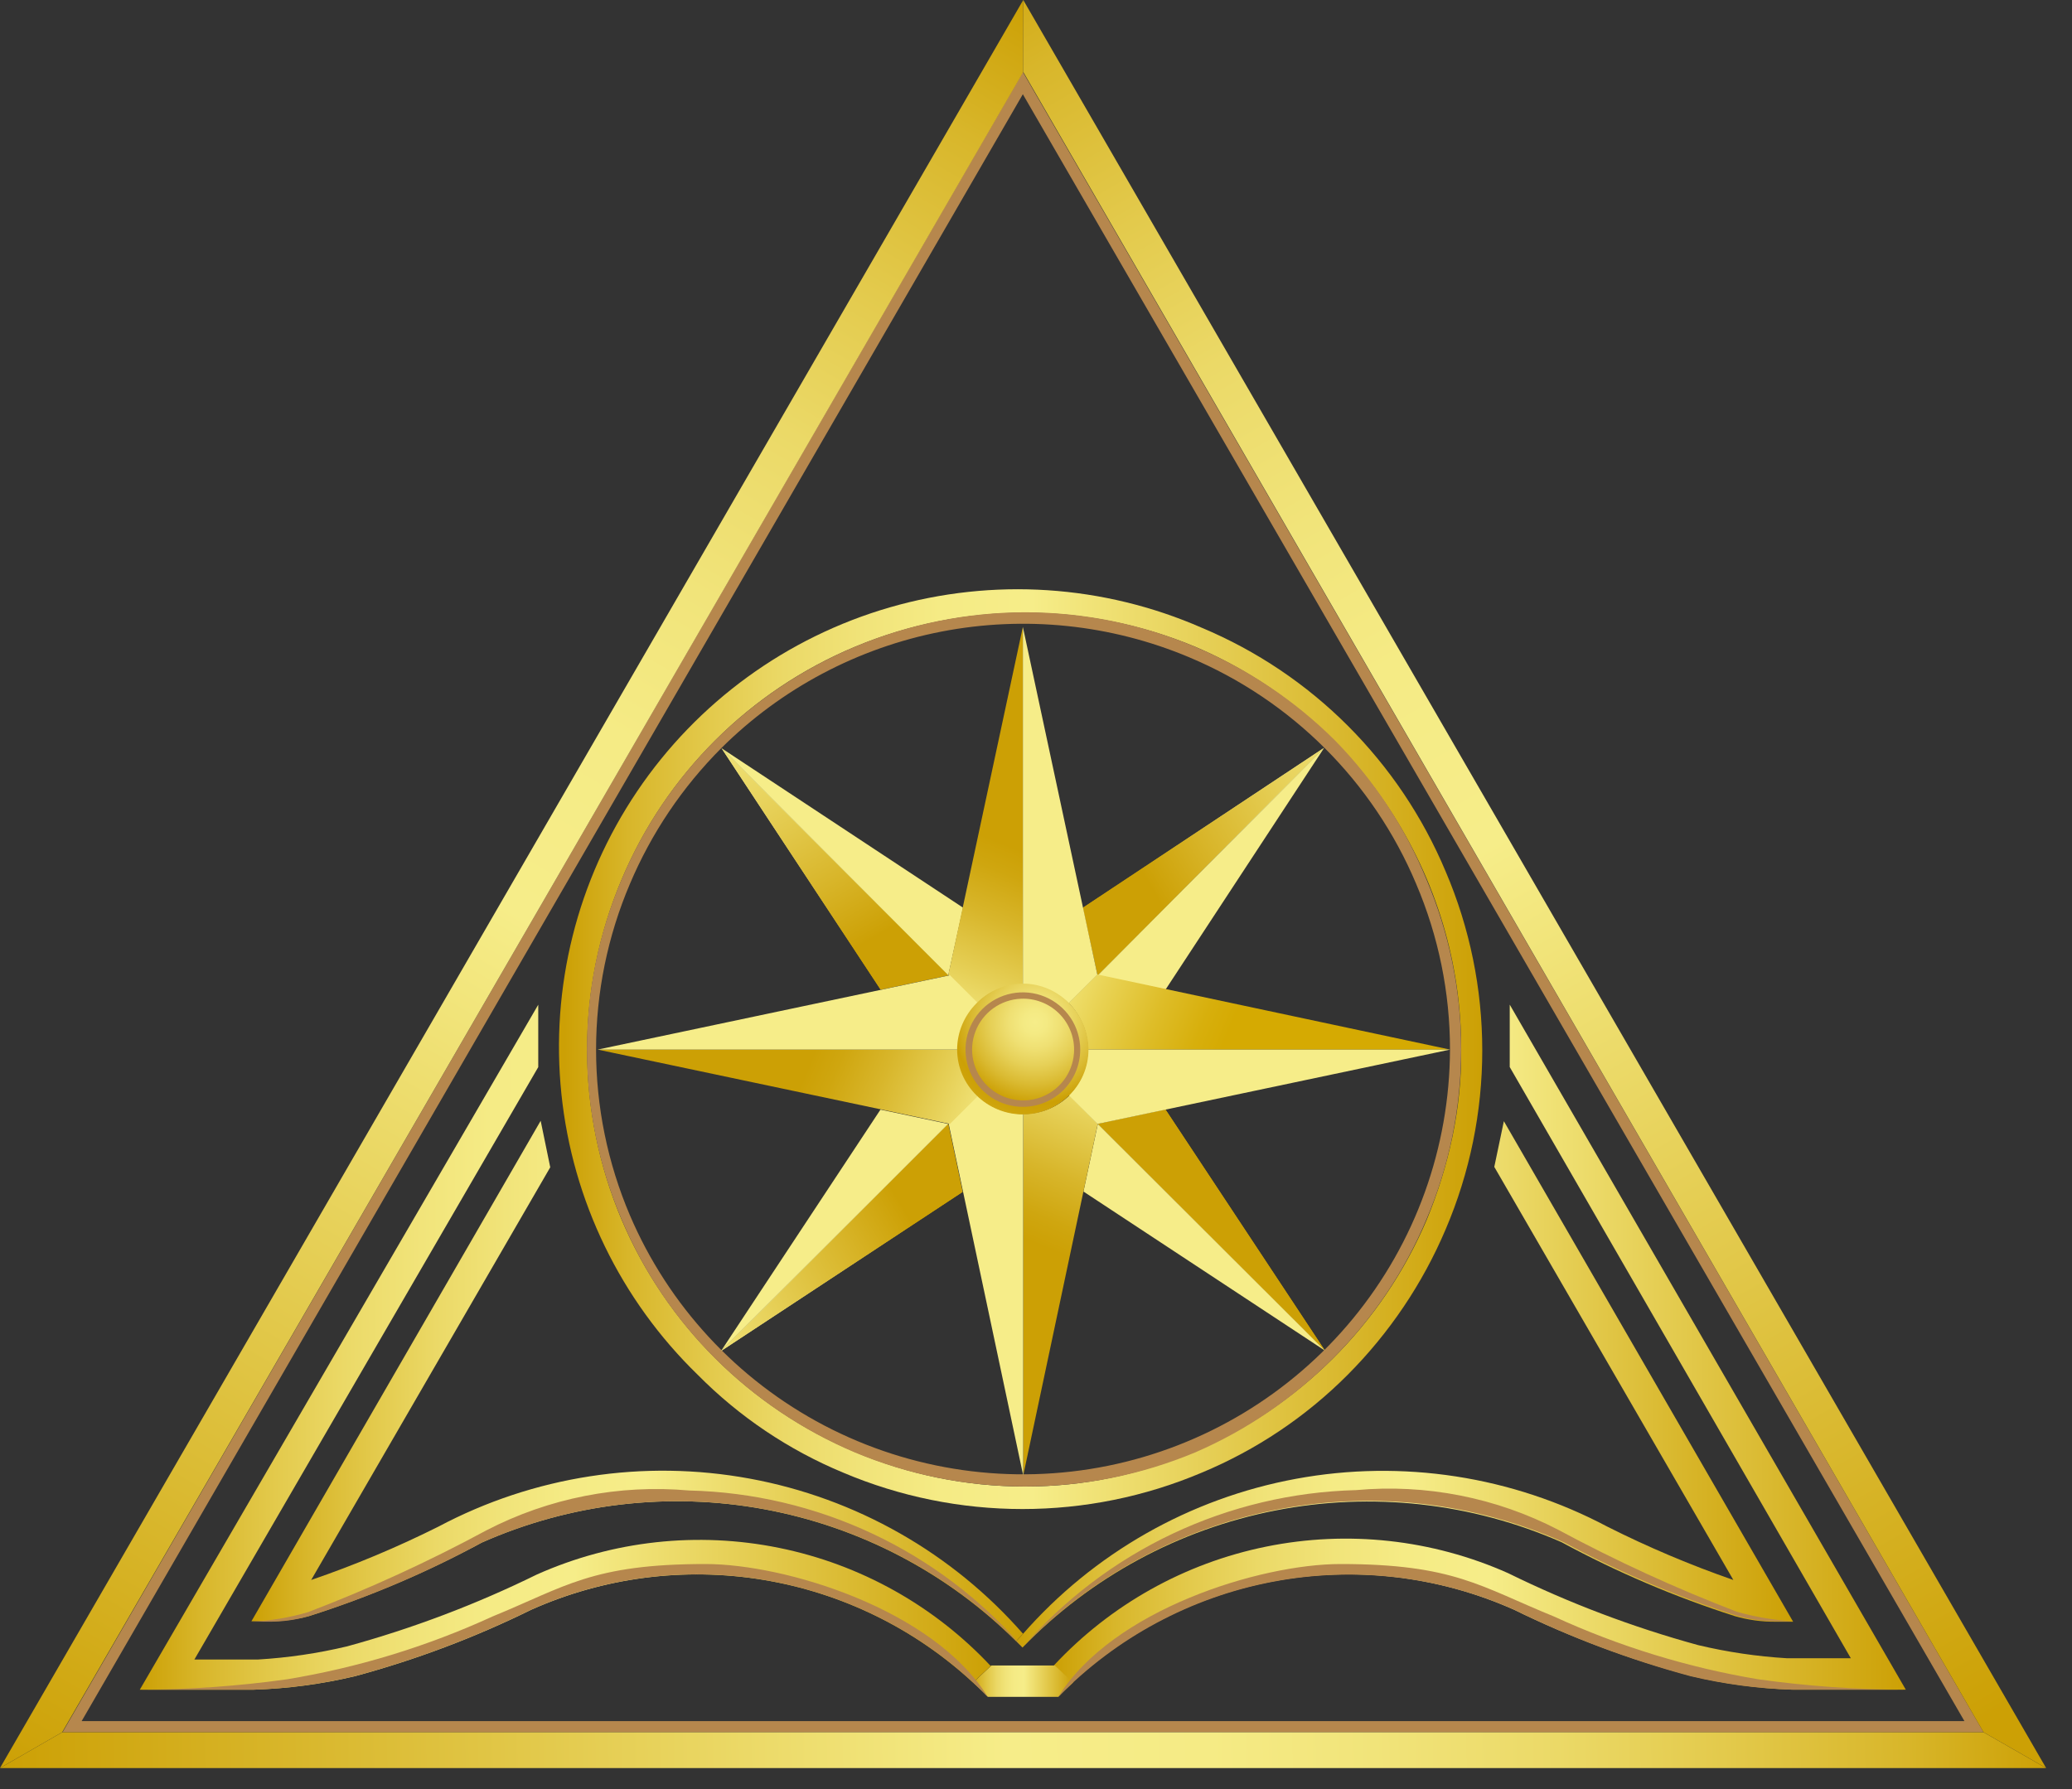<svg width="66" height="57" viewBox="0 0 66 57" fill="none" xmlns="http://www.w3.org/2000/svg">
<rect x="0" y="0" width="66" height="57" fill="#333333" stroke="none"/>
<path d="M46.049 27.766C46.819 29.568 47.215 31.507 47.215 33.466C47.215 35.425 46.819 37.364 46.049 39.166C45.315 40.896 44.255 42.47 42.927 43.802C41.599 45.135 40.02 46.194 38.282 46.918C36.475 47.684 34.533 48.078 32.57 48.078C30.607 48.078 28.665 47.684 26.858 46.918C25.122 46.197 23.547 45.138 22.226 43.802C19.773 41.42 18.235 38.254 17.883 34.856C17.53 31.458 18.384 28.044 20.295 25.211C22.207 22.377 25.055 20.303 28.342 19.351C31.629 18.399 35.147 18.629 38.282 20.001C41.791 21.472 44.581 24.261 46.049 27.766ZM46.544 33.441C46.549 30.709 45.749 28.037 44.243 25.755C42.738 23.474 40.594 21.684 38.078 20.609C36.36 19.891 34.516 19.52 32.653 19.52C30.789 19.52 28.945 19.891 27.227 20.609C23.874 22.013 21.208 24.674 19.802 28.019C19.076 29.735 18.701 31.578 18.701 33.441C18.701 35.303 19.076 37.146 19.802 38.862C21.219 42.197 23.882 44.851 27.227 46.259C28.943 46.986 30.788 47.361 32.653 47.361C34.517 47.361 36.305 46.986 38.021 46.259C41.366 44.851 44.029 42.197 45.446 38.862C46.152 37.142 46.563 35.299 46.544 33.441Z" fill="url(#paint0_linear_1397_47)"/>
<path d="M45.438 28.019C46.166 29.732 46.542 31.573 46.542 33.434C46.542 35.294 46.166 37.136 45.438 38.849C44.742 40.506 43.729 42.012 42.455 43.282C41.199 44.547 39.713 45.561 38.076 46.272C36.358 46.99 34.513 47.36 32.65 47.36C30.787 47.36 28.943 46.99 27.224 46.272C25.565 45.568 24.057 44.553 22.782 43.282C21.508 42.012 20.495 40.506 19.799 38.849C19.071 37.136 18.695 35.294 18.695 33.434C18.695 31.573 19.071 29.732 19.799 28.019C20.495 26.361 21.508 24.855 22.782 23.585C25.405 20.979 28.955 19.512 32.657 19.507C34.519 19.508 36.362 19.883 38.076 20.609C39.735 21.308 41.243 22.318 42.519 23.585C43.77 24.861 44.761 26.366 45.438 28.019ZM46.187 33.44C46.188 31.625 45.821 29.828 45.108 28.158C43.737 24.898 41.139 22.306 37.873 20.938C35.382 19.891 32.634 19.608 29.98 20.124C27.327 20.641 24.887 21.934 22.972 23.839C21.735 25.079 20.748 26.546 20.066 28.158C19.354 29.828 18.987 31.625 18.987 33.44C18.987 35.255 19.354 37.052 20.066 38.722C21.295 41.597 23.48 43.96 26.252 45.414C29.024 46.867 32.214 47.322 35.283 46.702C38.352 46.081 41.112 44.423 43.099 42.007C45.085 39.591 46.176 36.565 46.187 33.44Z" fill="#B6874D"/>
<path d="M32.584 35.493C33.719 35.493 34.64 34.574 34.64 33.441C34.64 32.307 33.719 31.389 32.584 31.389C31.448 31.389 30.527 32.307 30.527 33.441C30.527 34.574 31.448 35.493 32.584 35.493Z" fill="#FFFBED"/>
<path d="M42.203 43.029L34.969 35.809L37.126 35.352L42.203 43.029Z" fill="url(#paint1_linear_1397_47)"/>
<path d="M37.126 35.352L42.203 43.029L34.969 35.809" fill="url(#paint2_linear_1397_47)"/>
<path d="M34.512 37.963L42.203 43.03L34.969 35.81" fill="#F6ED89"/>
<path d="M22.969 43.042L30.203 35.81L30.66 37.976L22.969 43.042Z" fill="url(#paint3_linear_1397_47)"/>
<path d="M30.66 37.976L22.969 43.042L30.203 35.81" fill="url(#paint4_linear_1397_47)"/>
<path d="M28.046 35.352L22.969 43.041L30.203 35.809" fill="#F6ED89"/>
<path d="M22.984 23.839L30.206 31.072L28.049 31.527L22.984 23.839Z" fill="url(#paint5_linear_1397_47)"/>
<path d="M28.049 31.527L22.984 23.839L30.206 31.072" fill="url(#paint6_linear_1397_47)"/>
<path d="M30.676 28.918L22.984 23.839L30.206 31.072" fill="#F6ED89"/>
<path d="M42.175 23.827L34.966 31.073L34.496 28.919L42.175 23.827Z" fill="url(#paint7_linear_1397_47)"/>
<path d="M34.496 28.919L42.175 23.827L34.966 31.073" fill="url(#paint8_linear_1397_47)"/>
<path d="M37.126 31.529L42.178 23.827L34.969 31.073" fill="#F6ED89"/>
<path d="M32.581 19.975V31.375C32.309 31.369 32.04 31.419 31.789 31.521C31.538 31.624 31.31 31.776 31.121 31.97L30.207 31.058L32.581 19.975Z" fill="url(#paint9_linear_1397_47)"/>
<path d="M32.582 19.975V31.375C33.128 31.373 33.653 31.587 34.042 31.97L34.956 31.058L32.582 19.975Z" fill="#F6ED89"/>
<path d="M32.594 47.006V35.492C33.144 35.495 33.673 35.281 34.066 34.897L34.967 35.809L32.594 47.006Z" fill="url(#paint10_linear_1397_47)"/>
<path d="M32.592 47.006V35.492C32.046 35.493 31.521 35.279 31.133 34.897L30.219 35.809L32.592 47.006Z" fill="#F6ED89"/>
<path d="M46.19 33.44H34.652C34.655 33.169 34.602 32.9 34.498 32.65C34.393 32.399 34.238 32.148 34.043 31.959L34.957 31.047L46.19 33.44Z" fill="url(#paint11_linear_1397_47)"/>
<path d="M46.19 33.44H34.652C34.649 33.987 34.43 34.511 34.043 34.897L34.957 35.809L46.19 33.44Z" fill="#F6ED89"/>
<path d="M19.039 33.44H30.576C30.573 33.711 30.625 33.979 30.727 34.229C30.83 34.479 30.981 34.706 31.173 34.897L30.259 35.809L19.039 33.44Z" fill="url(#paint12_linear_1397_47)"/>
<path d="M19.039 33.44H30.576C30.581 32.896 30.795 32.375 31.173 31.983L30.259 31.071L19.039 33.44Z" fill="#F6ED89"/>
<path d="M32.581 2.293L63.182 55.189H1.992L32.581 2.293ZM62.573 54.834L32.581 3.002L2.601 54.834H62.573Z" fill="#B6874D"/>
<path d="M0 56.329L32.594 0V2.293L1.98 55.189L0 56.329Z" fill="url(#paint13_linear_1397_47)"/>
<path d="M0 56.33H65.175L63.182 55.19H1.98L0 56.33Z" fill="url(#paint14_linear_1397_47)"/>
<path d="M65.175 56.329L32.594 0V2.293L63.182 55.189L65.175 56.329Z" fill="url(#paint15_linear_1397_47)"/>
<path d="M48.09 32.008L60.706 53.833H57.114C56.028 53.798 54.948 53.653 53.891 53.402C51.939 52.883 50.043 52.175 48.23 51.286C45.915 50.251 43.346 49.919 40.842 50.331C38.339 50.743 36.013 51.882 34.154 53.605L33.57 53.06C35.374 51.125 37.738 49.801 40.333 49.275C42.927 48.748 45.622 49.044 48.039 50.121C49.98 51.075 52.008 51.843 54.094 52.414C55.023 52.635 55.97 52.775 56.924 52.832H58.955L48.09 33.996V32.008Z" fill="url(#paint16_linear_1397_47)"/>
<path d="M33.598 53.062L34.182 53.606C34.03 53.745 33.865 53.898 33.712 54.062H31.466C31.313 53.898 31.148 53.745 30.996 53.606L31.58 53.062H33.598Z" fill="url(#paint17_linear_1397_47)"/>
<path d="M31.577 53.062L30.993 53.606C29.134 51.884 26.808 50.745 24.305 50.333C21.801 49.921 19.232 50.253 16.917 51.288C15.12 52.173 13.241 52.882 11.307 53.404C10.25 53.655 9.17 53.8 8.083 53.834H4.453L17.145 32.01V33.998L6.192 52.872H8.223C9.177 52.815 10.124 52.675 11.053 52.454C13.139 51.883 15.167 51.115 17.107 50.161C19.525 49.084 22.22 48.788 24.814 49.315C27.409 49.841 29.773 51.165 31.577 53.1V53.062Z" fill="url(#paint18_linear_1397_47)"/>
<path d="M22.476 49.83C25.015 49.83 29.736 51.274 31.462 54.061C29.615 52.166 27.229 50.884 24.627 50.388C22.026 49.892 19.334 50.206 16.917 51.287C15.12 52.172 13.241 52.88 11.307 53.402C10.25 53.654 9.17 53.798 8.083 53.833H4.453C6.02 53.831 7.585 53.72 9.137 53.503C11.399 53.131 13.602 52.458 15.686 51.502C18.009 50.552 18.859 49.83 22.476 49.83Z" fill="#B6874D"/>
<path d="M42.697 49.83C40.159 49.83 35.437 51.274 33.711 54.061C35.556 52.172 37.938 50.893 40.534 50.397C43.131 49.901 45.817 50.211 48.231 51.287C50.028 52.172 51.907 52.88 53.841 53.402C54.898 53.654 55.978 53.798 57.065 53.833H60.695C59.128 53.831 57.563 53.72 56.011 53.503C53.762 53.127 51.572 52.454 49.5 51.502C47.165 50.552 46.314 49.83 42.697 49.83Z" fill="#B6874D"/>
<path d="M47.903 35.721L57.117 51.668H56.533C56.104 51.67 55.677 51.61 55.264 51.491C53.354 50.879 51.506 50.09 49.743 49.135C46.88 47.876 43.699 47.522 40.629 48.123C37.558 48.723 34.746 50.247 32.57 52.491L32.367 52.289L32.57 52.073C34.831 49.485 37.903 47.737 41.286 47.114C44.67 46.49 48.165 47.029 51.203 48.641C52.501 49.294 53.84 49.861 55.213 50.338L47.598 37.177L47.903 35.721Z" fill="url(#paint19_linear_1397_47)"/>
<path d="M32.567 52.073L32.364 52.289C30.177 50.111 27.381 48.645 24.342 48.084C21.304 47.523 18.167 47.894 15.344 49.147C13.585 50.099 11.741 50.883 9.836 51.491C9.421 51.6 8.995 51.655 8.566 51.655H8.008L17.222 35.708L17.527 37.19L9.912 50.338C11.298 49.863 12.65 49.296 13.96 48.641C17 47.025 20.497 46.485 23.884 47.109C27.27 47.732 30.344 49.482 32.605 52.073H32.567Z" fill="url(#paint20_linear_1397_47)"/>
<path d="M32.583 52.491L32.38 52.288C30.19 50.11 27.391 48.645 24.351 48.084C21.311 47.524 18.172 47.894 15.347 49.147C13.591 50.103 11.746 50.888 9.838 51.49C9.426 51.61 8.999 51.67 8.569 51.667H8.023C8.63 51.636 9.23 51.534 9.813 51.363C11.763 50.618 13.663 49.746 15.499 48.754C17.484 47.727 19.721 47.288 21.947 47.487C23.971 47.534 25.964 48.004 27.796 48.865C29.628 49.727 31.258 50.962 32.583 52.491Z" fill="#B6874D"/>
<path d="M32.582 52.478L32.785 52.263C34.975 50.09 37.773 48.628 40.81 48.07C43.848 47.512 46.983 47.883 49.806 49.134C51.57 50.084 53.418 50.868 55.327 51.477C55.739 51.595 56.167 51.655 56.596 51.655H57.116C56.511 51.618 55.91 51.517 55.327 51.351C53.377 50.603 51.478 49.731 49.641 48.742C47.657 47.712 45.419 47.272 43.193 47.475C41.173 47.527 39.186 47.999 37.359 48.86C35.532 49.722 33.905 50.954 32.582 52.478Z" fill="#B6874D"/>
<path d="M32.582 35.505C33.725 35.505 34.671 34.581 34.671 33.44C34.671 32.3 33.725 31.338 32.582 31.338C31.44 31.338 30.488 32.3 30.488 33.44C30.488 34.581 31.44 35.505 32.582 35.505Z" fill="url(#paint21_radial_1397_47)"/>
<path d="M32.582 35.264C32.22 35.264 31.867 35.157 31.566 34.957C31.266 34.756 31.031 34.471 30.893 34.138C30.755 33.805 30.718 33.438 30.789 33.084C30.86 32.73 31.034 32.406 31.289 32.15C31.545 31.895 31.87 31.722 32.225 31.651C32.58 31.581 32.947 31.617 33.281 31.755C33.615 31.893 33.9 32.127 34.101 32.427C34.302 32.727 34.409 33.08 34.409 33.44C34.409 33.924 34.217 34.388 33.874 34.73C33.531 35.072 33.066 35.264 32.582 35.264ZM32.526 31.819C32.207 31.831 31.9 31.937 31.641 32.122C31.382 32.308 31.184 32.565 31.071 32.862C30.957 33.16 30.934 33.483 31.004 33.794C31.073 34.104 31.233 34.387 31.462 34.607C31.692 34.828 31.982 34.976 32.295 35.033C32.608 35.091 32.931 35.056 33.225 34.931C33.518 34.807 33.768 34.599 33.944 34.334C34.12 34.069 34.214 33.758 34.214 33.44C34.214 33.222 34.17 33.006 34.084 32.805C33.999 32.604 33.873 32.422 33.716 32.271C33.558 32.119 33.371 32.001 33.167 31.924C32.962 31.846 32.744 31.81 32.526 31.819Z" fill="#B6874D"/>
<defs>
<linearGradient id="paint0_linear_1397_47" x1="17.974" y1="33.441" x2="47.204" y2="33.441" gradientUnits="userSpaceOnUse">
<stop stop-color="#CCA005"/>
<stop offset="0.07" stop-color="#D8B62A"/>
<stop offset="0.16" stop-color="#E3CA4C"/>
<stop offset="0.24" stop-color="#EBD967"/>
<stop offset="0.33" stop-color="#F1E47A"/>
<stop offset="0.41" stop-color="#F5EB85"/>
<stop offset="0.51" stop-color="#F6ED89"/>
<stop offset="1" stop-color="#CCA005"/>
</linearGradient>
<linearGradient id="paint1_linear_1397_47" x1="40.494" y1="43.578" x2="43.071" y2="47.955" gradientUnits="userSpaceOnUse">
<stop stop-color="#D5AA02"/>
<stop offset="0.23" stop-color="#DDBC26"/>
<stop offset="0.58" stop-color="#EAD65A"/>
<stop offset="0.85" stop-color="#F1E67A"/>
<stop offset="1" stop-color="#F4EC86"/>
</linearGradient>
<linearGradient id="paint2_linear_1397_47" x1="40.494" y1="43.578" x2="45.339" y2="51.836" gradientUnits="userSpaceOnUse">
<stop stop-color="#CCA005"/>
<stop offset="0.23" stop-color="#D8B529"/>
<stop offset="0.58" stop-color="#E8D35D"/>
<stop offset="0.85" stop-color="#F2E67D"/>
<stop offset="1" stop-color="#F6ED89"/>
</linearGradient>
<linearGradient id="paint3_linear_1397_47" x1="28.574" y1="38.134" x2="24.176" y2="40.72" gradientUnits="userSpaceOnUse">
<stop stop-color="#D5AA02"/>
<stop offset="0.23" stop-color="#DDBC26"/>
<stop offset="0.58" stop-color="#EAD65A"/>
<stop offset="0.85" stop-color="#F1E67A"/>
<stop offset="1" stop-color="#F4EC86"/>
</linearGradient>
<linearGradient id="paint4_linear_1397_47" x1="28.574" y1="38.134" x2="20.285" y2="43.001" gradientUnits="userSpaceOnUse">
<stop stop-color="#CCA005"/>
<stop offset="0.23" stop-color="#D8B529"/>
<stop offset="0.58" stop-color="#E8D35D"/>
<stop offset="0.85" stop-color="#F2E67D"/>
<stop offset="1" stop-color="#F6ED89"/>
</linearGradient>
<linearGradient id="paint5_linear_1397_47" x1="27.999" y1="29.787" x2="25.441" y2="25.399" gradientUnits="userSpaceOnUse">
<stop stop-color="#D5AA02"/>
<stop offset="0.23" stop-color="#DDBC26"/>
<stop offset="0.58" stop-color="#EAD65A"/>
<stop offset="0.85" stop-color="#F1E67A"/>
<stop offset="1" stop-color="#F4EC86"/>
</linearGradient>
<linearGradient id="paint6_linear_1397_47" x1="27.999" y1="29.787" x2="23.169" y2="21.496" gradientUnits="userSpaceOnUse">
<stop stop-color="#CCA005"/>
<stop offset="0.23" stop-color="#D8B529"/>
<stop offset="0.58" stop-color="#E8D35D"/>
<stop offset="0.85" stop-color="#F2E67D"/>
<stop offset="1" stop-color="#F6ED89"/>
</linearGradient>
<linearGradient id="paint7_linear_1397_47" x1="36.527" y1="28.05" x2="40.903" y2="25.461" gradientUnits="userSpaceOnUse">
<stop stop-color="#D5AA02"/>
<stop offset="0.23" stop-color="#DDBC26"/>
<stop offset="0.58" stop-color="#EAD65A"/>
<stop offset="0.85" stop-color="#F1E67A"/>
<stop offset="1" stop-color="#F4EC86"/>
</linearGradient>
<linearGradient id="paint8_linear_1397_47" x1="36.527" y1="28.05" x2="44.789" y2="23.172" gradientUnits="userSpaceOnUse">
<stop stop-color="#CCA005"/>
<stop offset="0.23" stop-color="#D8B529"/>
<stop offset="0.58" stop-color="#E8D35D"/>
<stop offset="0.85" stop-color="#F2E67D"/>
<stop offset="1" stop-color="#F6ED89"/>
</linearGradient>
<linearGradient id="paint9_linear_1397_47" x1="32.06" y1="26.904" x2="29.72" y2="32.62" gradientUnits="userSpaceOnUse">
<stop stop-color="#CCA005"/>
<stop offset="0.14" stop-color="#CFA60F"/>
<stop offset="0.38" stop-color="#D8B62B"/>
<stop offset="0.69" stop-color="#E6D057"/>
<stop offset="1" stop-color="#F6ED89"/>
</linearGradient>
<linearGradient id="paint10_linear_1397_47" x1="33.301" y1="39.761" x2="35.655" y2="34.045" gradientUnits="userSpaceOnUse">
<stop stop-color="#CCA005"/>
<stop offset="0.14" stop-color="#CFA60F"/>
<stop offset="0.38" stop-color="#D8B62B"/>
<stop offset="0.69" stop-color="#E6D057"/>
<stop offset="1" stop-color="#F6ED89"/>
</linearGradient>
<linearGradient id="paint11_linear_1397_47" x1="39.068" y1="33.081" x2="33.347" y2="30.716" gradientUnits="userSpaceOnUse">
<stop stop-color="#D5AA02"/>
<stop offset="0.14" stop-color="#D7AF0C"/>
<stop offset="0.38" stop-color="#DEBD28"/>
<stop offset="0.68" stop-color="#E9D354"/>
<stop offset="1" stop-color="#F6ED89"/>
</linearGradient>
<linearGradient id="paint12_linear_1397_47" x1="25.738" y1="33.971" x2="31.457" y2="36.341" gradientUnits="userSpaceOnUse">
<stop stop-color="#CCA005"/>
<stop offset="0.14" stop-color="#CFA60F"/>
<stop offset="0.38" stop-color="#D8B62B"/>
<stop offset="0.69" stop-color="#E6D057"/>
<stop offset="1" stop-color="#F6ED89"/>
</linearGradient>
<linearGradient id="paint13_linear_1397_47" x1="33.191" y1="0.409" x2="0.673" y2="56.778" gradientUnits="userSpaceOnUse">
<stop stop-color="#CCA005"/>
<stop offset="0.07" stop-color="#D8B62A"/>
<stop offset="0.16" stop-color="#E3CA4C"/>
<stop offset="0.24" stop-color="#EBD967"/>
<stop offset="0.33" stop-color="#F1E47A"/>
<stop offset="0.41" stop-color="#F5EB85"/>
<stop offset="0.51" stop-color="#F6ED89"/>
<stop offset="1" stop-color="#CCA005"/>
</linearGradient>
<linearGradient id="paint14_linear_1397_47" x1="65.359" y1="59.349" x2="0.197" y2="60.655" gradientUnits="userSpaceOnUse">
<stop stop-color="#CCA005"/>
<stop offset="0.07" stop-color="#D8B62A"/>
<stop offset="0.16" stop-color="#E3CA4C"/>
<stop offset="0.24" stop-color="#EBD967"/>
<stop offset="0.33" stop-color="#F1E47A"/>
<stop offset="0.41" stop-color="#F5EB85"/>
<stop offset="0.51" stop-color="#F6ED89"/>
<stop offset="1" stop-color="#CCA005"/>
</linearGradient>
<linearGradient id="paint15_linear_1397_47" x1="37.816" y1="-5.939" x2="70.304" y2="50.705" gradientUnits="userSpaceOnUse">
<stop stop-color="#CCA005"/>
<stop offset="0.07" stop-color="#D8B62A"/>
<stop offset="0.16" stop-color="#E3CA4C"/>
<stop offset="0.24" stop-color="#EBD967"/>
<stop offset="0.33" stop-color="#F1E47A"/>
<stop offset="0.41" stop-color="#F5EB85"/>
<stop offset="0.51" stop-color="#F6ED89"/>
<stop offset="1" stop-color="#CCA005"/>
</linearGradient>
<linearGradient id="paint16_linear_1397_47" x1="33.596" y1="42.914" x2="60.706" y2="42.914" gradientUnits="userSpaceOnUse">
<stop stop-color="#CCA005"/>
<stop offset="0.07" stop-color="#D8B62A"/>
<stop offset="0.16" stop-color="#E3CA4C"/>
<stop offset="0.24" stop-color="#EBD967"/>
<stop offset="0.33" stop-color="#F1E47A"/>
<stop offset="0.41" stop-color="#F5EB85"/>
<stop offset="0.51" stop-color="#F6ED89"/>
<stop offset="1" stop-color="#CCA005"/>
</linearGradient>
<linearGradient id="paint17_linear_1397_47" x1="30.996" y1="53.556" x2="34.182" y2="53.556" gradientUnits="userSpaceOnUse">
<stop stop-color="#CCA005"/>
<stop offset="0.07" stop-color="#D8B62A"/>
<stop offset="0.16" stop-color="#E3CA4C"/>
<stop offset="0.24" stop-color="#EBD967"/>
<stop offset="0.33" stop-color="#F1E47A"/>
<stop offset="0.41" stop-color="#F5EB85"/>
<stop offset="0.51" stop-color="#F6ED89"/>
<stop offset="1" stop-color="#CCA005"/>
</linearGradient>
<linearGradient id="paint18_linear_1397_47" x1="4.453" y1="42.916" x2="31.577" y2="42.916" gradientUnits="userSpaceOnUse">
<stop stop-color="#CCA005"/>
<stop offset="0.07" stop-color="#D8B62A"/>
<stop offset="0.16" stop-color="#E3CA4C"/>
<stop offset="0.24" stop-color="#EBD967"/>
<stop offset="0.33" stop-color="#F1E47A"/>
<stop offset="0.41" stop-color="#F5EB85"/>
<stop offset="0.51" stop-color="#F6ED89"/>
<stop offset="1" stop-color="#CCA005"/>
</linearGradient>
<linearGradient id="paint19_linear_1397_47" x1="32.367" y1="44.106" x2="57.13" y2="44.106" gradientUnits="userSpaceOnUse">
<stop stop-color="#CCA005"/>
<stop offset="0.07" stop-color="#D8B62A"/>
<stop offset="0.16" stop-color="#E3CA4C"/>
<stop offset="0.24" stop-color="#EBD967"/>
<stop offset="0.33" stop-color="#F1E47A"/>
<stop offset="0.41" stop-color="#F5EB85"/>
<stop offset="0.51" stop-color="#F6ED89"/>
<stop offset="1" stop-color="#CCA005"/>
</linearGradient>
<linearGradient id="paint20_linear_1397_47" x1="8.008" y1="44.005" x2="32.567" y2="44.005" gradientUnits="userSpaceOnUse">
<stop stop-color="#CCA005"/>
<stop offset="0.07" stop-color="#D8B62A"/>
<stop offset="0.16" stop-color="#E3CA4C"/>
<stop offset="0.24" stop-color="#EBD967"/>
<stop offset="0.33" stop-color="#F1E47A"/>
<stop offset="0.41" stop-color="#F5EB85"/>
<stop offset="0.51" stop-color="#F6ED89"/>
<stop offset="1" stop-color="#CCA005"/>
</linearGradient>
<radialGradient id="paint21_radial_1397_47" cx="0" cy="0" r="1" gradientUnits="userSpaceOnUse" gradientTransform="translate(32.964 32.567) scale(4.661 4.651)">
<stop stop-color="#F6ED89"/>
<stop offset="0.08" stop-color="#F4EA83"/>
<stop offset="0.18" stop-color="#EFE073"/>
<stop offset="0.3" stop-color="#E6D057"/>
<stop offset="0.43" stop-color="#DABA31"/>
<stop offset="0.56" stop-color="#CCA005"/>
<stop offset="0.62" stop-color="#CEA30A"/>
<stop offset="0.7" stop-color="#D3AC1A"/>
<stop offset="0.79" stop-color="#DBBB33"/>
<stop offset="0.89" stop-color="#E6D057"/>
<stop offset="0.99" stop-color="#F4EA84"/>
<stop offset="1" stop-color="#F6ED89"/>
</radialGradient>
</defs>
</svg>
